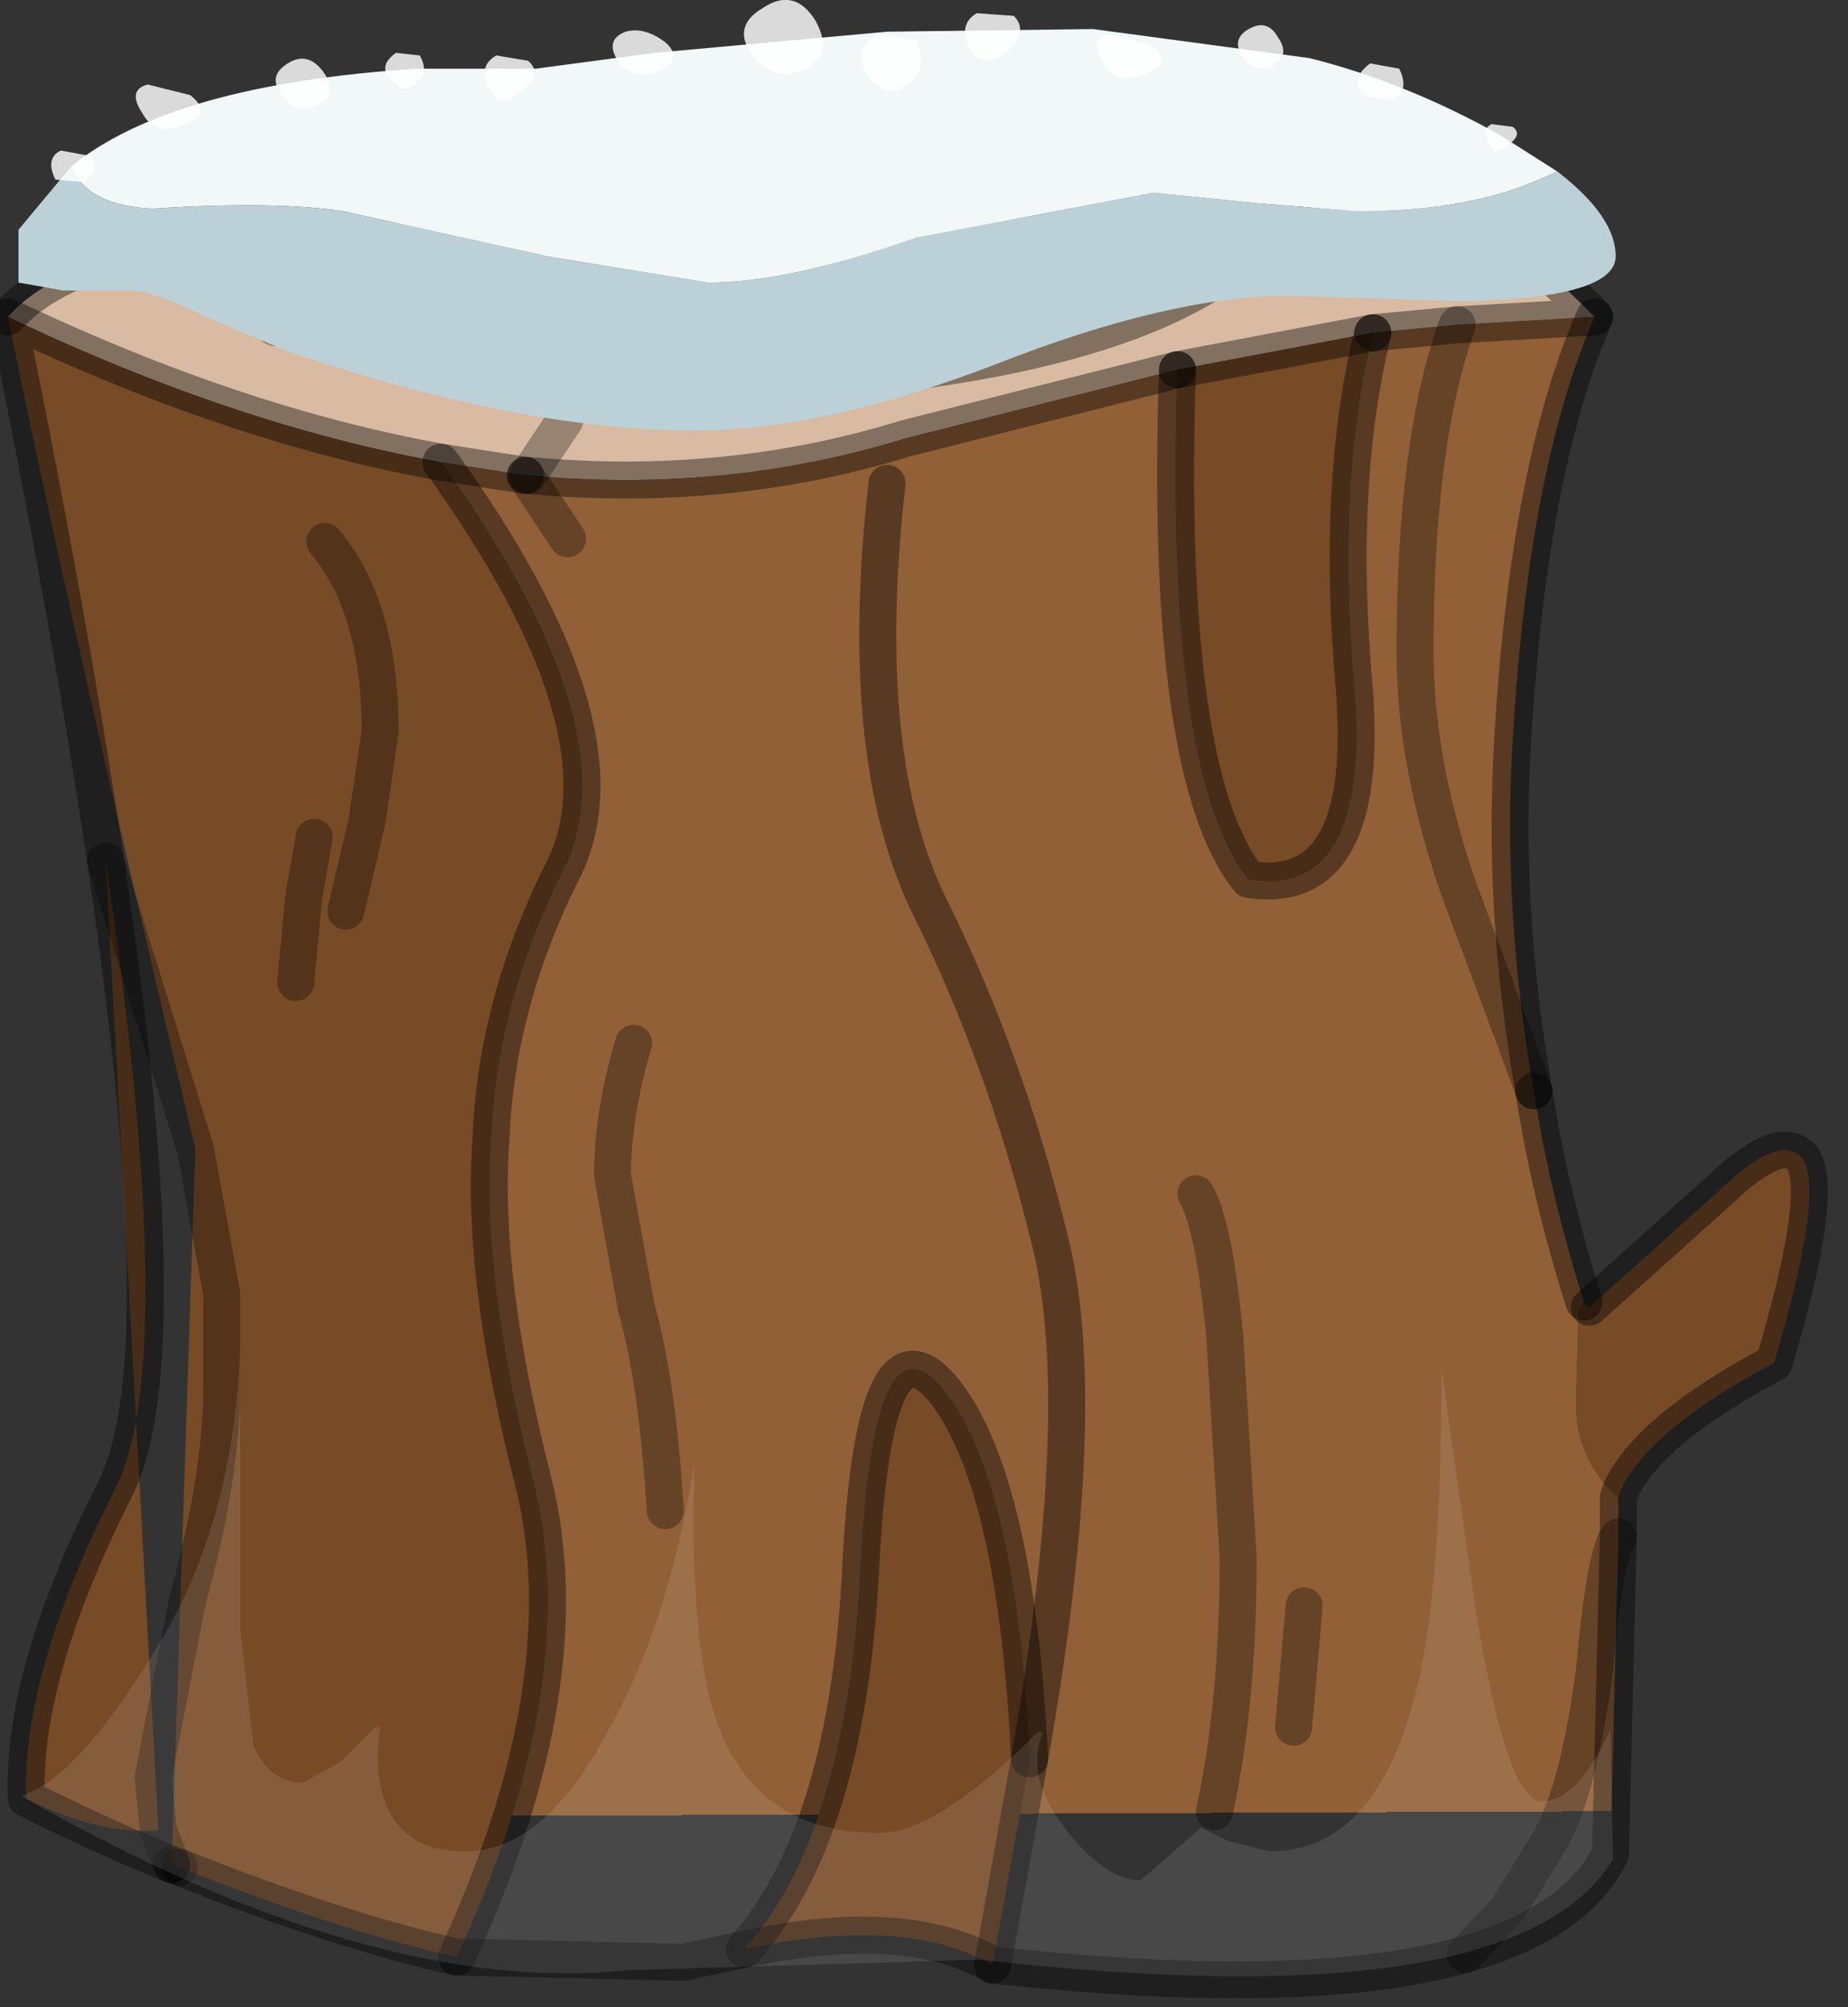 <?xml version="1.0" encoding="utf-8"?>
<svg version="1.1" id="Layer_1"
xmlns="http://www.w3.org/2000/svg"
xmlns:xlink="http://www.w3.org/1999/xlink"
width="35px" height="38px"
xml:space="preserve">
<rect width="100%" height="100%" fill="#333333" stroke="none"/>
<g id="PathID_358" transform="matrix(1, 0, 0, 1, 16.7, 36.9)">
<path style="fill:#D8BBA2;fill-opacity:1" d="M-8.35 -28.15Q-12.25 -28.85 -16.55 -30.9Q-15.6 -32 -12.6 -32.5L-7.7 -32.8L-4.5 -32.85L-0.05 -33.05L3.35 -33.2Q2.55 -31.65 -2.5 -31.45Q2.55 -31.65 3.35 -33.2L7.9 -33.3Q6.5 -30.35 -0.95 -29.7Q-6.75 -29.25 -10.55 -31.2L-11.5 -30.7L-10.55 -31.2Q-6.75 -29.25 -0.95 -29.7Q6.5 -30.35 7.9 -33.3L9.75 -33.25Q11.4 -33.05 13.5 -30.9L10.9 -30.75L9.3 -30.6L5.6 -29.9L0.45 -28.6Q-2.95 -27.55 -6.7 -27.9L-6.75 -27.9L-8.35 -28.15M-9.45 -31.75L-10.55 -31.2L-12.6 -32.5L-10.55 -31.2L-9.45 -31.75M-0.05 -33.05Q0.15 -32.5 -2.45 -32.3Q-5 -32.25 -4.5 -32.85Q-5 -32.25 -2.45 -32.3Q0.15 -32.5 -0.05 -33.05M-6 -28.95L-6.7 -27.9L-6 -28.95M-2.5 -31.45Q-7.65 -31.4 -7.7 -32.8Q-7.65 -31.4 -2.5 -31.45" />
<radialGradient
id="RadialGradID_84" gradientUnits="userSpaceOnUse" gradientTransform="matrix(0.026, 0, 0, 0.028, 2.55, -25.5)" spreadMethod ="pad" cx="0" cy="0" r="819.2" fx="210299" fy="0" >
<stop  offset="0.192"  style="stop-color:#BC8C60;stop-opacity:1" />
<stop  offset="0.765"  style="stop-color:#916037;stop-opacity:1" />
</radialGradient>
<path style="fill:url(#RadialGradID_84) " d="M0.1 -27.75Q-0.5 -22.5 0.95 -19.65Q2.35 -16.8 3.15 -13.55Q4 -10.4 2.8 -3.6Q2.55 -8.8 1.2 -10.55Q-0.15 -12.25 -0.4 -7.2Q-0.65 -2.2 -2.6 0L-3.75 0.25L-8.05 0.15Q-5.65 -5.05 -6.6 -8.85Q-7.6 -12.75 -7.4 -15.35Q-7.3 -17.95 -6 -20.5Q-4.75 -23.15 -8.35 -28.15L-6.75 -27.9L-5.95 -26.7L-6.75 -27.9L-6.7 -27.9Q-2.95 -27.55 0.45 -28.6L5.6 -29.9Q5.35 -22.25 6.95 -20.25Q9.25 -19.9 8.95 -23.85Q8.6 -27.75 9.3 -30.6L10.9 -30.75L13.5 -30.9Q12.25 -28.05 11.95 -22.9Q11.75 -19.65 12.35 -16.25L10.9 -20.15Q10.1 -22.5 10.1 -24.55Q10.1 -28.55 10.9 -30.75Q10.1 -28.55 10.1 -24.55Q10.1 -22.5 10.9 -20.15L12.35 -16.25Q12.65 -14.3 13.3 -12.25L13.2 -12.1L13.15 -10.45Q13.1 -9.3 13.95 -8.55L13.95 -7.8L13.8 -1.8Q13.15 -0.5 11.05 0.1Q8.05 0.95 2.1 0.3L2.8 -3.6Q4 -10.4 3.15 -13.55Q2.35 -16.8 0.95 -19.65Q-0.5 -22.5 0.1 -27.75M6.3 -2.6Q6.75 -4.65 6.75 -7.4L6.5 -11.55Q6.3 -13.7 5.95 -14.3Q6.3 -13.7 6.5 -11.55L6.75 -7.4Q6.75 -4.65 6.3 -2.6M7.8 -4.2L8 -6.5L7.8 -4.2M11.05 0.1L11.85 -0.75L12.65 -2.05Q13.2 -3 13.5 -5.3Q13.7 -7.5 13.95 -7.8Q13.7 -7.5 13.5 -5.3Q13.2 -3 12.65 -2.05L11.85 -0.75L11.05 0.1M-4.1 -8.3Q-4.25 -10.75 -4.65 -12.15L-5.1 -14.65Q-5.1 -15.8 -4.7 -17.15Q-5.1 -15.8 -5.1 -14.65L-4.65 -12.15Q-4.25 -10.75 -4.1 -8.3" />
<radialGradient
id="RadialGradID_85" gradientUnits="userSpaceOnUse" gradientTransform="matrix(0.035, 0, 0, 0.028, -10.75, -22.4)" spreadMethod ="pad" cx="0" cy="0" r="819.2" fx="210299" fy="0" >
<stop  offset="0.192"  style="stop-color:#A37449;stop-opacity:1" />
<stop  offset="0.765"  style="stop-color:#774B26;stop-opacity:1" />
</radialGradient>
<path style="fill:url(#RadialGradID_85) " d="M5.6 -29.9L9.3 -30.6Q8.6 -27.75 8.95 -23.85Q9.25 -19.9 6.95 -20.25Q5.35 -22.25 5.6 -29.9M13.4 -12.15L15.85 -14.35Q17.05 -15.5 17.45 -14.95Q17.85 -14.3 16.9 -11.1Q14.55 -9.85 14 -8.7L13.95 -8.55Q13.1 -9.3 13.15 -10.45L13.2 -12.1L13.3 -12.25L13.4 -12.15M2.1 0.3Q0.45 -0.65 -2.6 0Q-0.65 -2.2 -0.4 -7.2Q-0.15 -12.25 1.2 -10.55Q2.55 -8.8 2.8 -3.6L2.1 0.3M-8.05 0.15Q-10.3 -0.35 -13.3 -1.55L-13.45 -1.6L-13.7 -2.25Q-14.8 -2.15 -16.2 -2.85Q-16.3 -5.2 -14.5 -8.75Q-13.3 -11.2 -14.7 -20.6L-13 -15.15Q-15.35 -25 -16.55 -30.9Q-12.25 -28.85 -8.35 -28.15Q-4.75 -23.15 -6 -20.5Q-7.3 -17.95 -7.4 -15.35Q-7.6 -12.75 -6.6 -8.85Q-5.65 -5.05 -8.05 0.15M-10.15 -19.65L-9.75 -21.35L-9.5 -23.05Q-9.5 -25.4 -10.55 -26.65Q-9.5 -25.4 -9.5 -23.05L-9.75 -21.35L-10.15 -19.65M-11.1 -18.3L-10.95 -19.9L-10.75 -21.05L-10.95 -19.9L-11.1 -18.3M-13.7 -2.25L-13.8 -3.25L-13.15 -6.6Q-12.5 -8.95 -12.5 -10.65L-12.5 -12.4L-13 -15.15L-14.7 -20.6M-13 -15.15L-12.5 -12.4L-12.5 -10.65Q-12.5 -8.95 -13.15 -6.6L-13.8 -3.25L-13.7 -2.25L-13.45 -1.6" />
<path style="fill:none;stroke-width:0.7;stroke-linecap:round;stroke-linejoin:round;stroke-miterlimit:3;stroke:#000000;stroke-opacity:0.4" d="M9.3 -30.6L10.9 -30.75L13.5 -30.9Q11.4 -33.05 9.75 -33.25L7.9 -33.3" />
<path style="fill:none;stroke-width:0.7;stroke-linecap:round;stroke-linejoin:round;stroke-miterlimit:3;stroke:#000000;stroke-opacity:0.4" d="M7.9 -33.3Q6.5 -30.35 -0.95 -29.7Q-6.75 -29.25 -10.55 -31.2" />
<path style="fill:none;stroke-width:0.7;stroke-linecap:round;stroke-linejoin:round;stroke-miterlimit:3;stroke:#000000;stroke-opacity:0.302" d="M-10.55 -31.2L-11.5 -30.7" />
<path style="fill:none;stroke-width:0.7;stroke-linecap:round;stroke-linejoin:round;stroke-miterlimit:3;stroke:#000000;stroke-opacity:0.4" d="M-16.55 -30.9Q-15.6 -32 -12.6 -32.5L-7.7 -32.8L-4.5 -32.85L-0.05 -33.05L3.35 -33.2L7.9 -33.3" />
<path style="fill:none;stroke-width:0.7;stroke-linecap:round;stroke-linejoin:round;stroke-miterlimit:3;stroke:#000000;stroke-opacity:0.4" d="M5.6 -29.9L9.3 -30.6" />
<path style="fill:none;stroke-width:0.7;stroke-linecap:round;stroke-linejoin:round;stroke-miterlimit:3;stroke:#000000;stroke-opacity:0.4" d="M9.3 -30.6Q8.6 -27.75 8.95 -23.85Q9.25 -19.9 6.95 -20.25Q5.35 -22.25 5.6 -29.9" />
<path style="fill:none;stroke-width:0.7;stroke-linecap:round;stroke-linejoin:round;stroke-miterlimit:3;stroke:#000000;stroke-opacity:0.4" d="M5.6 -29.9L0.45 -28.6Q-2.95 -27.55 -6.7 -27.9L-6.75 -27.9" />
<path style="fill:none;stroke-width:0.7;stroke-linecap:round;stroke-linejoin:round;stroke-miterlimit:3;stroke:#000000;stroke-opacity:0.302" d="M-6.75 -27.9L-5.95 -26.7" />
<path style="fill:none;stroke-width:0.7;stroke-linecap:round;stroke-linejoin:round;stroke-miterlimit:3;stroke:#000000;stroke-opacity:0.302" d="M10.9 -30.75Q10.1 -28.55 10.1 -24.55Q10.1 -22.5 10.9 -20.15L12.35 -16.25" />
<path style="fill:none;stroke-width:0.7;stroke-linecap:round;stroke-linejoin:round;stroke-miterlimit:3;stroke:#000000;stroke-opacity:0.4" d="M12.35 -16.25Q11.75 -19.65 11.95 -22.9Q12.25 -28.05 13.5 -30.9" />
<path style="fill:none;stroke-width:0.7;stroke-linecap:round;stroke-linejoin:round;stroke-miterlimit:3;stroke:#000000;stroke-opacity:0.4" d="M13.4 -12.15L15.85 -14.35Q17.05 -15.5 17.45 -14.95Q17.85 -14.3 16.9 -11.1Q14.55 -9.85 14 -8.7L13.95 -8.55L13.95 -7.8L13.8 -1.8Q13.15 -0.5 11.05 0.1Q8.05 0.95 2.1 0.3Q0.45 -0.65 -2.6 0L-3.75 0.25L-8.05 0.15Q-10.3 -0.35 -13.3 -1.55" />
<path style="fill:none;stroke-width:0.7;stroke-linecap:round;stroke-linejoin:round;stroke-miterlimit:3;stroke:#000000;stroke-opacity:0.302" d="M-13.3 -1.55L-13.45 -1.6" />
<path style="fill:none;stroke-width:0.7;stroke-linecap:round;stroke-linejoin:round;stroke-miterlimit:3;stroke:#000000;stroke-opacity:0.4" d="M-13.45 -1.6Q-14.8 -2.15 -16.2 -2.85Q-16.3 -5.2 -14.5 -8.75Q-13.3 -11.2 -14.7 -20.6Q-15.35 -25 -16.55 -30.9Q-12.25 -28.85 -8.35 -28.15L-6.75 -27.9" />
<path style="fill:none;stroke-width:0.7;stroke-linecap:round;stroke-linejoin:round;stroke-miterlimit:3;stroke:#000000;stroke-opacity:0.4" d="M2.8 -3.6Q4 -10.4 3.15 -13.55Q2.35 -16.8 0.95 -19.65Q-0.5 -22.5 0.1 -27.75" />
<path style="fill:none;stroke-width:0.7;stroke-linecap:round;stroke-linejoin:round;stroke-miterlimit:3;stroke:#000000;stroke-opacity:0.302" d="M5.95 -14.3Q6.3 -13.7 6.5 -11.55L6.75 -7.4Q6.75 -4.65 6.3 -2.6" />
<path style="fill:none;stroke-width:0.7;stroke-linecap:round;stroke-linejoin:round;stroke-miterlimit:3;stroke:#000000;stroke-opacity:0.302" d="M8 -6.5L7.8 -4.2" />
<path style="fill:none;stroke-width:0.7;stroke-linecap:round;stroke-linejoin:round;stroke-miterlimit:3;stroke:#000000;stroke-opacity:0.4" d="M-2.6 0Q-0.65 -2.2 -0.4 -7.2Q-0.15 -12.25 1.2 -10.55Q2.55 -8.8 2.8 -3.6L2.1 0.3" />
<path style="fill:none;stroke-width:0.7;stroke-linecap:round;stroke-linejoin:round;stroke-miterlimit:3;stroke:#000000;stroke-opacity:0.4" d="M13.3 -12.25Q12.65 -14.3 12.35 -16.25" />
<path style="fill:none;stroke-width:0.7;stroke-linecap:round;stroke-linejoin:round;stroke-miterlimit:3;stroke:#000000;stroke-opacity:0.302" d="M13.95 -7.8Q13.7 -7.5 13.5 -5.3Q13.2 -3 12.65 -2.05L11.85 -0.75L11.05 0.1" />
<path style="fill:none;stroke-width:0.7;stroke-linecap:round;stroke-linejoin:round;stroke-miterlimit:3;stroke:#000000;stroke-opacity:0.4" d="M-12.6 -32.5L-10.55 -31.2" />
<path style="fill:none;stroke-width:0.7;stroke-linecap:round;stroke-linejoin:round;stroke-miterlimit:3;stroke:#000000;stroke-opacity:0.302" d="M-10.55 -31.2L-9.45 -31.75" />
<path style="fill:none;stroke-width:0.7;stroke-linecap:round;stroke-linejoin:round;stroke-miterlimit:3;stroke:#000000;stroke-opacity:0.4" d="M-4.5 -32.85Q-5 -32.25 -2.45 -32.3Q0.15 -32.5 -0.05 -33.05" />
<path style="fill:none;stroke-width:0.7;stroke-linecap:round;stroke-linejoin:round;stroke-miterlimit:3;stroke:#000000;stroke-opacity:0.302" d="M-6.7 -27.9L-6 -28.95" />
<path style="fill:none;stroke-width:0.7;stroke-linecap:round;stroke-linejoin:round;stroke-miterlimit:3;stroke:#000000;stroke-opacity:0.4" d="M-7.7 -32.8Q-7.65 -31.4 -2.5 -31.45Q2.55 -31.65 3.35 -33.2" />
<path style="fill:none;stroke-width:0.7;stroke-linecap:round;stroke-linejoin:round;stroke-miterlimit:3;stroke:#000000;stroke-opacity:0.4" d="M-8.35 -28.15Q-4.75 -23.15 -6 -20.5Q-7.3 -17.95 -7.4 -15.35Q-7.6 -12.75 -6.6 -8.85Q-5.65 -5.05 -8.05 0.15" />
<path style="fill:none;stroke-width:0.7;stroke-linecap:round;stroke-linejoin:round;stroke-miterlimit:3;stroke:#000000;stroke-opacity:0.302" d="M-10.55 -26.65Q-9.5 -25.4 -9.5 -23.05L-9.75 -21.35L-10.15 -19.65" />
<path style="fill:none;stroke-width:0.7;stroke-linecap:round;stroke-linejoin:round;stroke-miterlimit:3;stroke:#000000;stroke-opacity:0.302" d="M-4.7 -17.15Q-5.1 -15.8 -5.1 -14.65L-4.65 -12.15Q-4.25 -10.75 -4.1 -8.3" />
<path style="fill:none;stroke-width:0.7;stroke-linecap:round;stroke-linejoin:round;stroke-miterlimit:3;stroke:#000000;stroke-opacity:0.302" d="M-10.75 -21.05L-10.95 -19.9L-11.1 -18.3" />
<path style="fill:none;stroke-width:0.7;stroke-linecap:round;stroke-linejoin:round;stroke-miterlimit:3;stroke:#000000;stroke-opacity:0.302" d="M-14.7 -20.6L-13 -15.15L-12.5 -12.4L-12.5 -10.65Q-12.5 -8.95 -13.15 -6.6L-13.8 -3.25L-13.7 -2.25L-13.45 -1.6" />
</g>
<g id="PathID_359" transform="matrix(1, 0, 0, 1, 16.7, 36.9)">
<path style="fill:#F2F7F8;fill-opacity:1" d="M-15.35 -33.75Q-13.45 -35.3 -8.8 -35.6L-6.55 -35.6L-4.3 -35.9L0.1 -36.3L4 -36.35L8.1 -35.8Q9.9 -35.35 11.7 -34.35L12.8 -33.65L12.45 -33.5Q11.1 -32.9 9 -32.9L7.15 -33.05L5.15 -33.25L0.65 -32.4Q-1.75 -31.55 -3.3 -31.55L-6.35 -32.05L-10.2 -32.9Q-11.5 -33.1 -13.8 -32.95Q-15.05 -33 -15.35 -33.75" />
<path style="fill:#BBD1D7;fill-opacity:1" d="M-13.8 -32.95Q-11.5 -33.1 -10.2 -32.9L-6.35 -32.05L-3.3 -31.55Q-1.75 -31.55 0.65 -32.4L5.15 -33.25L7.15 -33.05L9 -32.9Q11.1 -32.9 12.45 -33.5L12.8 -33.65Q13.9 -32.8 13.9 -32.05Q13.9 -31.25 11 -31.2L7.7 -31.3Q5.45 -31.3 2.15 -30Q-1.1 -28.75 -3.55 -28.75Q-6.85 -28.75 -11.25 -30.25L-12.8 -30.9Q-13.7 -31.35 -14.15 -31.4L-15.5 -31.4L-16.35 -31.55L-16.35 -32.55L-15.35 -33.75Q-15.05 -33 -13.8 -32.95" />
<path style="fill:#FFFFFF;fill-opacity:0.102" d="M7.35 -1.85Q9.4 -1.85 10.15 -5Q10.6 -6.95 10.6 -10.8L10.6 -11L11.2 -6.75Q11.8 -2.8 12.5 -2.8Q13.15 -2.8 13.75 -4.05L13.8 -4.15L13.85 -1.7Q12 1.35 1.85 0.2L-4.8 0.4Q-9.65 0.9 -16.3 -2.9Q-15.15 -3.25 -13.5 -6.1Q-12.25 -8.35 -12.15 -11.45L-12.15 -6.05L-11.9 -3.85Q-11.6 -3.15 -10.95 -3.15L-10.25 -3.55L-9.6 -4.2L-9.5 -4.2Q-9.65 -3.2 -9.3 -2.55Q-8.9 -1.85 -7.9 -1.85Q-6.4 -1.85 -5.2 -4.1Q-4.05 -6.1 -3.55 -9.2Q-3.65 -5.7 -3.1 -4.25Q-2.35 -2.2 -0.05 -2.2Q1.05 -2.2 2.95 -4.1L3.05 -4.1Q2.7 -3.25 3.5 -2.25Q4.25 -1.3 4.9 -1.3L6.05 -2.3L6.55 -2.05L7.35 -1.85" />
</g>
<g id="PathID_360" transform="matrix(1, 0, 0, 1, 16.7, 36.9)">
<path style="fill:#FFFFFF;fill-opacity:0.82" d="M9.1 -35.1Q8.85 -35.4 9.25 -35.7L9.8 -35.6Q10 -35.2 9.7 -35L9.1 -35.1M6.85 -35.8Q6.6 -36.15 6.95 -36.35Q7.3 -36.55 7.5 -36.2Q7.75 -35.85 7.4 -35.65Q7.1 -35.5 6.85 -35.8M0.5 -35.3Q0.1 -35 -0.25 -35.45Q-0.6 -35.9 -0.1 -36.25L0.65 -36.15Q0.9 -35.6 0.5 -35.3M2.35 -35.9Q1.9 -35.55 1.65 -36Q1.45 -36.45 1.8 -36.65L2.5 -36.6Q2.8 -36.3 2.35 -35.9M4.3 -36.25L5.1 -36.05Q5.55 -35.7 5 -35.5Q4.45 -35.25 4.2 -35.7Q3.9 -36.15 4.3 -36.25M11.5 -34.2Q11.35 -34.45 11.55 -34.55L11.95 -34.5Q12.15 -34.35 11.85 -34.15Q11.6 -33.9 11.5 -34.2M-10.7 -34.9Q-11.1 -34.7 -11.35 -35.1Q-11.65 -35.45 -11.25 -35.7Q-10.85 -35.95 -10.55 -35.5Q-10.3 -35.1 -10.7 -34.9M-14 -34.75Q-14.3 -35.2 -13.9 -35.3L-13.1 -35.1Q-12.65 -34.75 -13.2 -34.55Q-13.75 -34.3 -14 -34.75M-15.1 -33.45L-15.65 -33.5Q-15.85 -33.9 -15.55 -34.05L-15 -33.95Q-14.75 -33.75 -15.1 -33.45M-2.45 -35.85Q-2.85 -36.4 -2.25 -36.75Q-1.65 -37.15 -1.25 -36.5Q-0.9 -35.85 -1.45 -35.6Q-2 -35.3 -2.45 -35.85M-5 -35.75Q-5.25 -36.15 -4.85 -36.3Q-4.5 -36.4 -4.1 -36.1Q-3.75 -35.8 -4.2 -35.55Q-4.7 -35.35 -5 -35.75M-8.85 -35.3Q-9.1 -35.1 -9.3 -35.4Q-9.55 -35.65 -9.2 -35.9L-8.75 -35.85Q-8.55 -35.5 -8.85 -35.3M-6.85 -35.15Q-7.25 -34.8 -7.45 -35.25Q-7.65 -35.65 -7.3 -35.85L-6.7 -35.75Q-6.4 -35.5 -6.85 -35.15" />
</g>
</svg>
